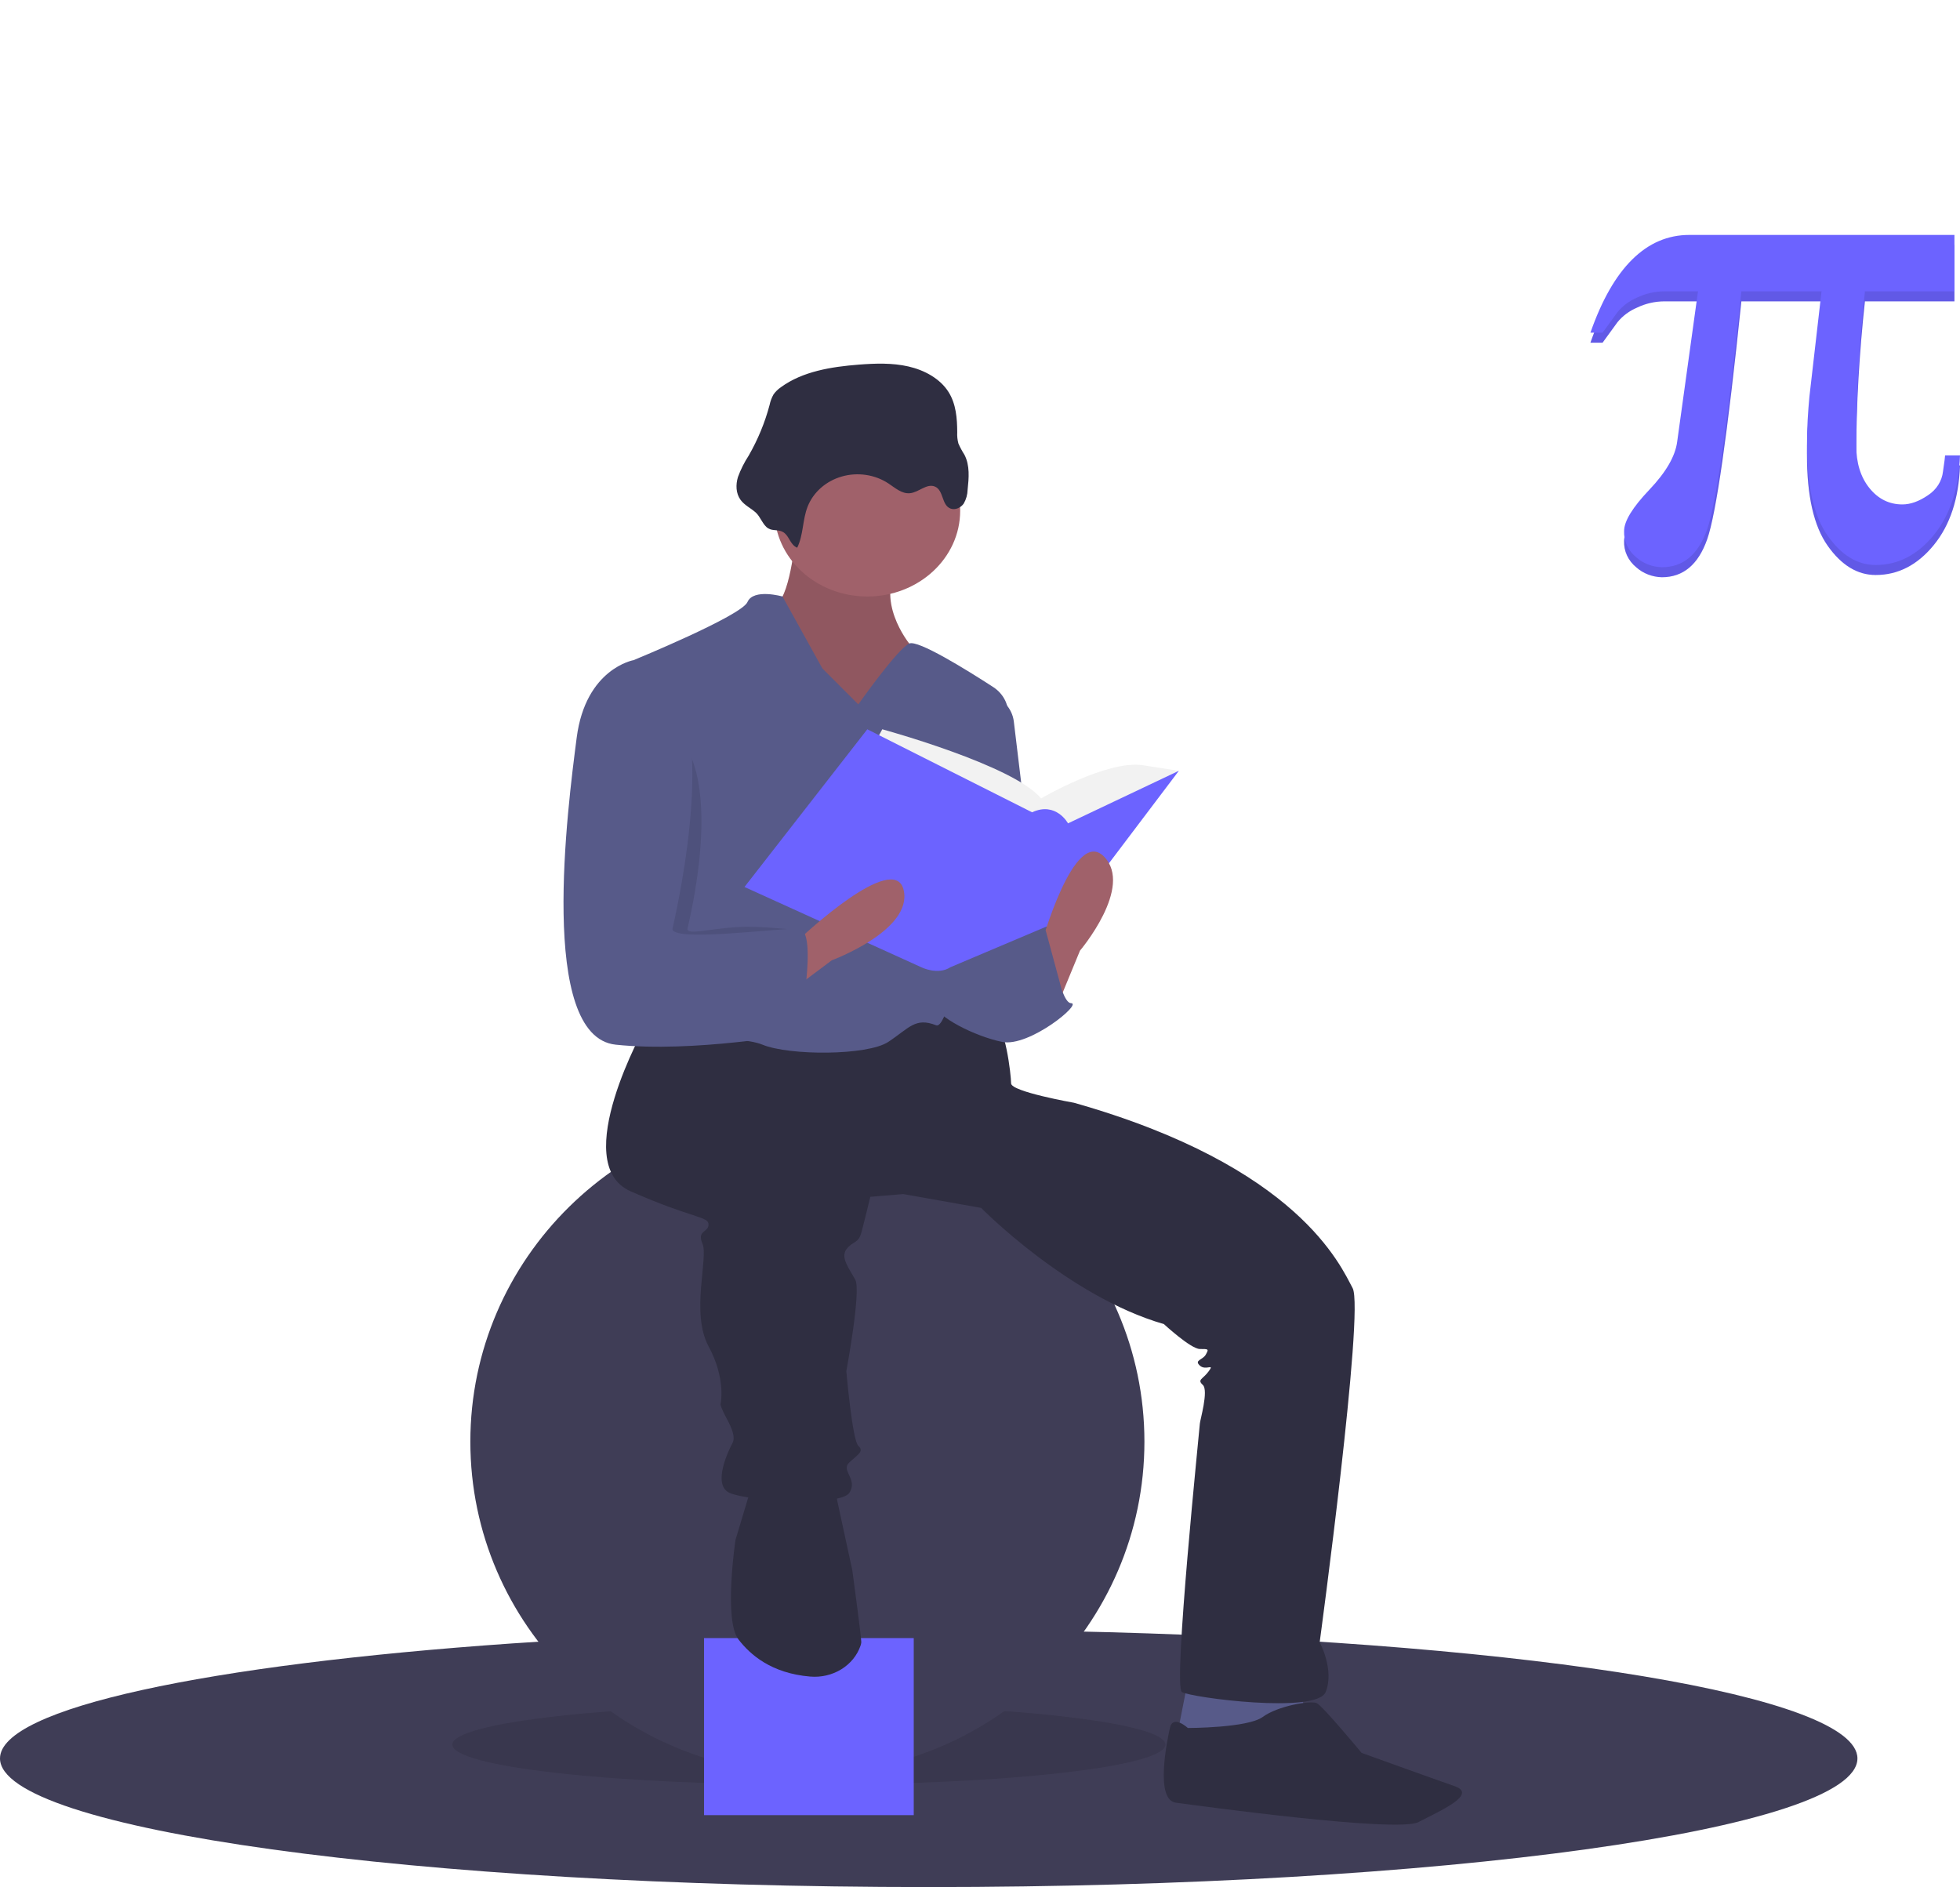 <svg width="592" height="570" viewBox="0 0 592 570" fill="none" xmlns="http://www.w3.org/2000/svg">
<g clip-path="url(#clip0_34_73)">
<path d="M561.02 531.143C561.02 552.602 435.433 570 280.51 570C125.587 570 0 552.602 0 531.143C0 515.951 62.952 502.79 154.697 496.405C192.529 493.765 235.276 492.286 280.51 492.286C299.105 492.286 317.275 492.536 334.848 493.013C463.765 496.522 561.02 512.257 561.02 531.143Z" fill="#3F3D56"/>
<path opacity="0.1" d="M244.315 539.081C303.785 539.081 351.995 533.657 351.995 526.965C351.995 520.273 303.785 514.848 244.315 514.848C184.845 514.848 136.636 520.273 136.636 526.965C136.636 533.657 184.845 539.081 244.315 539.081Z" fill="black"/>
<path d="M243.863 535.739C300.084 535.739 345.661 490.843 345.661 435.462C345.661 380.081 300.084 335.186 243.863 335.186C187.641 335.186 142.065 380.081 142.065 435.462C142.065 490.843 187.641 535.739 243.863 535.739Z" fill="#3F3D56"/>
<path d="M275.986 494.793H212.645V548.273H275.986V494.793Z" fill="#6C63FF"/>
<path d="M358.782 507.745L355.162 526.129L378.689 529.472L394.072 521.116L393.167 507.745H358.782Z" fill="#575A89"/>
<path d="M240.243 162.626C240.243 162.626 238.434 181.846 233.909 182.682C229.385 183.517 243.863 216.943 243.863 216.943H265.58L282.772 212.765L274.628 194.381C274.628 194.381 263.77 181.01 271.914 170.147C280.058 159.284 240.243 162.626 240.243 162.626Z" fill="#A0616A"/>
<path opacity="0.1" d="M240.243 162.626C240.243 162.626 238.434 181.846 233.909 182.682C229.385 183.517 243.863 216.943 243.863 216.943H265.58L282.772 212.765L274.628 194.381C274.628 194.381 263.77 181.01 271.914 170.147C280.058 159.284 240.243 162.626 240.243 162.626Z" fill="black"/>
<path d="M195 309.699C195 309.699 171.473 351.481 190.475 359.837C209.478 368.193 214.002 367.358 214.002 369.865C214.002 372.372 210.383 371.536 212.192 375.714C214.002 379.892 208.573 396.605 214.002 406.633C219.431 416.66 217.622 424.181 217.622 424.181C217.622 424.181 217.622 425.017 219.431 428.359C221.241 431.702 222.146 434.209 221.241 435.88C220.336 437.551 214.907 448.415 220.336 450.922C225.765 453.428 253.816 455.1 256.531 450.922C259.246 446.743 253.816 444.236 256.531 441.73C259.246 439.223 261.055 438.387 259.246 436.716C257.436 435.044 255.626 414.154 255.626 414.154C255.626 414.154 260.151 389.92 258.341 386.577C256.531 383.235 253.816 379.892 255.626 377.385C257.436 374.879 259.246 375.714 260.151 372.372C261.055 369.029 262.865 361.508 262.865 361.508L272.819 360.673L296.345 364.851C296.345 364.851 322.587 391.591 351.543 399.948C351.543 399.948 359.686 407.468 362.401 407.468C365.116 407.468 365.116 407.468 364.211 409.14C363.306 410.811 360.591 410.811 362.401 412.482C364.211 414.154 366.925 411.647 365.116 414.154C363.306 416.66 361.496 416.66 363.306 418.332C365.116 420.003 362.401 429.195 362.401 430.031C362.401 430.866 354.257 509.416 356.972 511.088C359.686 512.759 397.691 517.773 400.406 511.088C403.12 504.402 398.596 496.046 398.596 496.046C398.596 496.046 412.169 395.769 408.55 389.084C404.93 382.399 392.262 352.316 324.396 333.097C324.396 333.097 305.394 329.754 305.394 327.247C305.394 324.74 303.584 308.863 299.965 308.027C296.345 307.192 275.533 306.356 275.533 306.356L249.292 313.877L213.097 308.027L195 309.699Z" fill="#2F2E41"/>
<path d="M226.67 450.086L222.146 465.127C222.146 465.127 218.526 489.361 223.051 495.21C226.605 499.805 232.95 505.431 244.717 506.418C248.015 506.698 251.318 505.929 254.079 504.24C256.839 502.55 258.893 500.041 259.9 497.128C260.035 496.779 260.119 496.415 260.151 496.046C260.151 494.375 257.436 474.319 257.436 474.319L252.912 453.429L252.007 447.579L226.67 450.086Z" fill="#2F2E41"/>
<path d="M358.782 521.951C358.782 521.951 354.257 517.773 353.352 521.951C352.448 526.129 348.828 543.677 355.162 544.513C361.496 545.349 422.123 553.705 428.457 550.362C434.791 547.02 446.554 542.006 439.315 539.499C432.076 536.992 411.264 529.472 411.264 529.472C411.264 529.472 399.501 515.266 397.691 514.43C395.881 513.594 385.928 515.266 381.403 518.608C376.879 521.951 358.782 521.951 358.782 521.951Z" fill="#2F2E41"/>
<path d="M261.96 180.175C277.452 180.175 290.011 168.577 290.011 154.27C290.011 139.963 277.452 128.365 261.96 128.365C246.468 128.365 233.909 139.963 233.909 154.27C233.909 168.577 246.468 180.175 261.96 180.175Z" fill="#A0616A"/>
<path d="M259.246 212.765L248.387 201.901L236.351 180.175C236.351 180.175 227.575 177.668 225.765 181.846C223.956 186.024 191.38 199.395 191.38 199.395C191.38 199.395 199.524 269.588 195.905 276.273C192.285 282.958 185.951 309.699 191.38 312.206C196.81 314.713 222.146 312.206 230.29 315.548C238.434 318.891 261.96 318.891 268.294 314.713C274.629 310.534 276.438 307.192 282.772 309.699C288.165 311.833 300.771 238.869 304.4 217.126C304.706 215.3 304.452 213.431 303.667 211.731C302.882 210.031 301.598 208.568 299.959 207.508C291.84 202.249 277.217 193.185 274.629 194.381C271.009 196.052 259.246 212.765 259.246 212.765Z" fill="#575A89"/>
<path d="M298.155 209.422C300.28 209.913 302.191 210.992 303.633 212.515C305.074 214.038 305.976 215.932 306.218 217.942L313.538 278.78C313.538 278.78 295.441 314.713 286.392 290.479C277.343 266.246 298.155 209.422 298.155 209.422Z" fill="#575A89"/>
<path d="M296.345 284.63L316.253 279.616C316.253 279.616 319.872 303.014 323.492 303.014C327.111 303.014 310.823 316.384 302.679 314.713C294.536 313.041 282.772 307.192 281.867 303.014C280.963 298.835 290.011 281.287 290.011 281.287L296.345 284.63Z" fill="#575A89"/>
<path d="M240.785 165.445C242.692 161.561 242.361 157.03 243.938 153.022C244.782 150.876 246.153 148.939 247.942 147.362C249.731 145.786 251.891 144.613 254.252 143.935C256.613 143.257 259.112 143.092 261.554 143.454C263.996 143.815 266.314 144.693 268.327 146.019C270.356 147.354 272.389 149.231 274.865 148.976C277.532 148.701 279.91 145.954 282.361 146.961C285.079 148.077 284.345 152.574 287.097 153.613C288.546 154.159 290.259 153.318 291.094 152.095C291.825 150.811 292.224 149.388 292.258 147.937C292.638 144.373 292.981 140.601 291.307 137.371C290.603 136.276 289.99 135.133 289.472 133.953C289.179 132.851 289.062 131.715 289.123 130.582C289.108 126.392 288.777 122.023 286.494 118.403C283.96 114.386 279.278 111.817 274.393 110.696C269.507 109.575 264.389 109.747 259.374 110.139C251.082 110.788 242.435 112.177 235.902 116.937C235.014 117.536 234.25 118.278 233.646 119.126C233.073 120.134 232.668 121.217 232.444 122.336C231.032 127.648 228.914 132.778 226.14 137.61C224.805 139.658 223.714 141.834 222.886 144.099C222.194 146.4 222.24 149.023 223.69 151.002C224.871 152.612 226.759 153.471 228.241 154.788C229.711 156.092 230.398 158.602 232.026 159.59C233.447 160.452 235.149 159.843 236.598 160.758C238.459 161.931 238.593 164.505 240.785 165.445Z" fill="#2F2E41"/>
<path d="M263.77 225.299L266.485 220.285C266.485 220.285 306.299 231.149 314.443 241.176C314.443 241.176 334.35 229.478 345.208 231.149L356.067 232.82L322.587 260.396L280.058 257.054L263.77 225.299Z" fill="#F2F2F2"/>
<path d="M261.96 220.285L224.861 267.917L278.248 292.15C278.248 292.15 283.239 294.657 287.078 292.15L322.587 277.109L356.067 232.82L322.587 248.697C322.587 248.697 318.967 242.012 311.728 245.355L261.96 220.285Z" fill="#6C63FF"/>
<path d="M318.967 304.685L326.206 287.137C326.206 287.137 342.494 267.917 333.445 258.725C324.396 249.533 314.443 285.465 314.443 285.465L318.967 304.685Z" fill="#A0616A"/>
<path d="M235.445 301.885L251.241 290.059C251.241 290.059 275.772 280.979 272.939 268.835C270.105 256.692 241.973 283.163 241.973 283.163L235.445 301.885Z" fill="#A0616A"/>
<path opacity="0.1" d="M196.357 217.361H195.452C195.452 217.361 181.427 201.901 178.712 222.792C175.998 243.683 166.949 313.041 190.476 315.548C214.002 318.055 230.742 305.103 230.742 305.103C230.742 305.103 247.935 280.869 241.601 280.869C238.536 280.869 230.201 279.598 222.598 280.034C214.488 280.498 207.201 282.608 207.668 280.451C208.573 276.273 221.694 223.21 196.357 217.361Z" fill="black"/>
<path d="M195 201.066L191.38 199.395C191.38 199.395 176.902 201.901 174.188 222.792C171.473 243.683 162.424 313.041 185.951 315.548C209.478 318.055 241.148 312.206 241.148 312.206C241.148 312.206 247.482 280.451 241.148 280.451C234.814 280.451 202.239 284.63 203.144 280.451C204.049 276.273 220.336 206.915 195 201.066Z" fill="#575A89"/>
<path d="M305.847 295.076L315.825 280.952L322.134 304.268L305.847 310.953V295.076Z" fill="#575A89"/>
<path d="M592 140.579C591.65 150.581 589.012 158.599 584.087 164.631C579.161 170.664 573.309 173.681 566.531 173.681C561.01 173.681 556.171 170.729 552.015 164.825C547.856 158.92 545.778 149.838 545.778 137.578C545.778 134.868 545.848 132.287 545.988 129.835C546.127 127.383 546.302 125.06 546.512 122.866L550.18 91.021H525.969C521.777 131.287 518.335 155.242 515.645 162.889C512.954 170.535 508.395 174.359 501.967 174.359C499.066 174.293 496.297 173.222 494.211 171.358C493.002 170.369 492.045 169.143 491.411 167.771C490.776 166.398 490.48 164.913 490.543 163.421C490.543 160.454 493.076 156.308 498.141 150.984C503.207 145.66 506.019 140.804 506.579 136.417L512.867 91.021H502.701C499.835 91.037 497.014 91.684 494.473 92.909C492.135 93.9 490.1 95.414 488.551 97.312L484.044 103.507H480.376C483.799 93.7 488.009 86.327 493.006 81.39C498.001 76.454 503.748 73.986 510.247 73.986H590.323V91.021H563.282C562.443 98.764 561.797 106.508 561.343 114.251C560.888 121.994 560.66 129.77 560.662 137.578C560.662 142.87 561.989 147.161 564.644 150.451C567.299 153.742 570.618 155.388 574.602 155.388C577.047 155.388 579.614 154.468 582.305 152.629C583.583 151.801 584.652 150.728 585.438 149.484C586.225 148.239 586.712 146.852 586.864 145.418C587.074 143.999 587.231 142.886 587.336 142.079C587.441 141.273 587.493 140.773 587.493 140.578L592 140.579Z" fill="#6C63FF"/>
<path opacity="0.1" d="M592 140.579C591.65 150.581 589.012 158.599 584.087 164.631C579.161 170.664 573.309 173.681 566.531 173.681C561.01 173.681 556.171 170.729 552.015 164.825C547.856 158.92 545.778 149.838 545.778 137.578C545.778 134.868 545.848 132.287 545.988 129.835C546.127 127.383 546.302 125.06 546.512 122.866L550.18 91.021H525.969C521.777 131.287 518.335 155.242 515.645 162.889C512.954 170.535 508.395 174.359 501.967 174.359C499.066 174.293 496.297 173.222 494.211 171.358C493.002 170.369 492.045 169.143 491.411 167.771C490.776 166.398 490.48 164.913 490.543 163.421C490.543 160.454 493.076 156.308 498.141 150.984C503.207 145.66 506.019 140.804 506.579 136.417L512.867 91.021H502.701C499.835 91.037 497.014 91.684 494.473 92.909C492.135 93.9 490.1 95.414 488.551 97.312L484.044 103.507H480.376C483.799 93.7 488.009 86.327 493.006 81.39C498.001 76.454 503.748 73.986 510.247 73.986H590.323V91.021H563.282C562.443 98.764 561.797 106.508 561.343 114.251C560.888 121.994 560.66 129.77 560.662 137.578C560.662 142.87 561.989 147.161 564.644 150.451C567.299 153.742 570.618 155.388 574.602 155.388C577.047 155.388 579.614 154.468 582.305 152.629C583.583 151.801 584.652 150.728 585.438 149.484C586.225 148.239 586.712 146.852 586.864 145.418C587.074 143.999 587.231 142.886 587.336 142.079C587.441 141.273 587.493 140.773 587.493 140.578L592 140.579Z" fill="black"/>
<path d="M592 137.554C591.65 147.557 589.012 155.575 584.087 161.607C579.161 167.64 573.309 170.657 566.531 170.657C561.01 170.657 556.171 167.705 552.015 161.801C547.856 155.896 545.778 146.814 545.778 134.554C545.778 131.844 545.848 129.263 545.988 126.811C546.127 124.359 546.302 122.036 546.512 119.842L550.18 87.997H525.969C521.777 128.262 518.335 152.218 515.645 159.865C512.954 167.511 508.395 171.335 501.967 171.335C499.066 171.269 496.297 170.198 494.211 168.334C493.002 167.345 492.045 166.119 491.411 164.747C490.776 163.374 490.48 161.888 490.543 160.397C490.543 157.43 493.076 153.284 498.141 147.96C503.207 142.636 506.019 137.78 506.579 133.392L512.867 87.997H502.701C499.835 88.013 497.014 88.66 494.473 89.884C492.135 90.876 490.1 92.39 488.551 94.288L484.044 100.483H480.376C483.799 90.675 488.009 83.303 493.006 78.366C498.001 73.43 503.748 70.962 510.247 70.962H590.323V87.997H563.282C562.443 95.74 561.797 103.484 561.343 111.227C560.888 118.97 560.66 126.746 560.662 134.554C560.662 139.846 561.989 144.137 564.644 147.427C567.299 150.718 570.618 152.364 574.602 152.364C577.047 152.364 579.614 151.444 582.305 149.605C583.583 148.777 584.652 147.704 585.438 146.46C586.225 145.215 586.712 143.828 586.864 142.394C587.074 140.975 587.231 139.862 587.336 139.055C587.441 138.249 587.493 137.748 587.493 137.554H592Z" fill="#6C63FF"/>
</g>
<defs>
<clipPath id="clip0_34_73">
<rect width="592" height="570" fill="white"/>
</clipPath>
</defs>
</svg>
